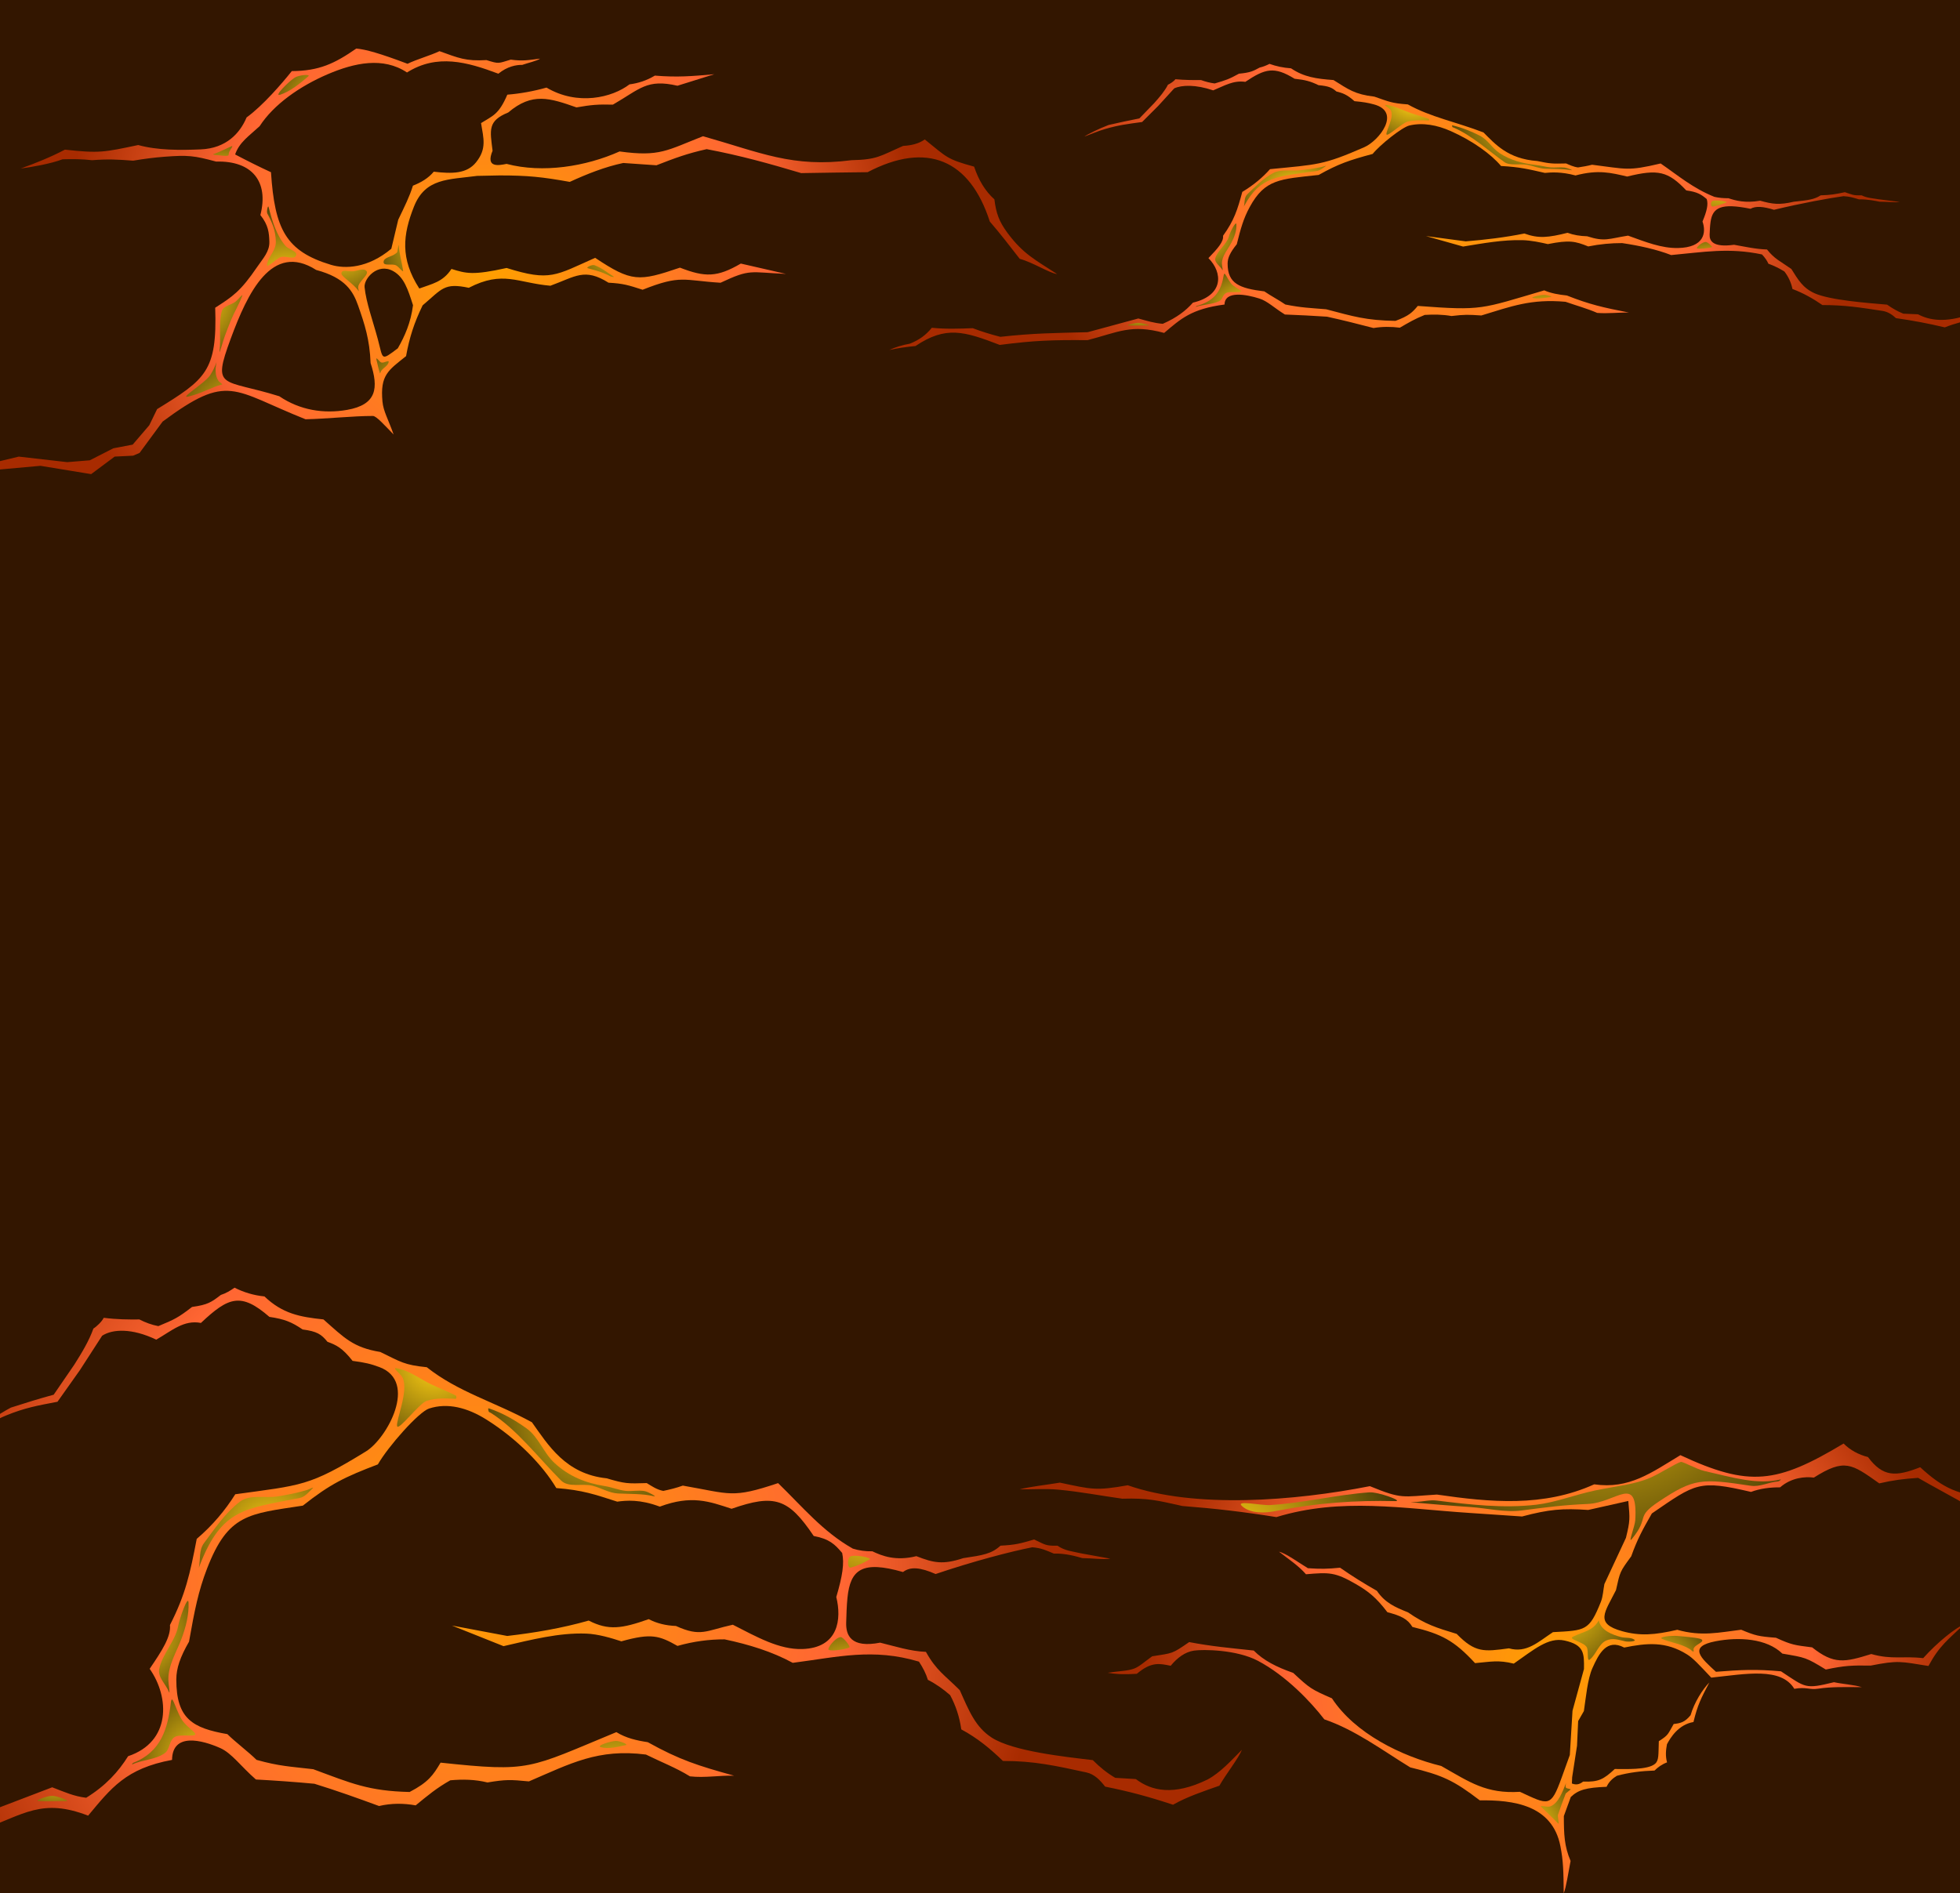 <svg width="767" height="741" viewBox="0 0 767 741" fill="none" xmlns="http://www.w3.org/2000/svg">
<g clip-path="url(#clip0_2458_1107)">
<rect width="767" height="741" fill="#331600"/>
<path fill-rule="evenodd" clip-rule="evenodd" d="M153.861 106.113C147.735 102.708 142.339 109.084 142.674 112.428C143.273 118.413 145.886 125.445 147.885 132.877C149.998 140.739 148.904 141.437 155.667 136.334C158.44 131.519 160.756 126.251 161.624 119.464C159.638 113.281 158.12 108.476 153.866 106.113H153.861ZM109.298 155.095C117.367 160.561 126.667 162.028 135.821 160.429C147.527 158.378 148.178 151.808 145.023 142.107C144.674 132.83 142.646 126.746 140.146 119.615C138.17 113.979 135.128 108.702 123.729 105.66C106.326 94.553 96.852 114.795 90.315 132.486C82.811 152.794 86.976 148.106 109.298 155.095ZM8.069 65.973C14.129 63.794 19.996 61.422 25.392 58.574C38.979 60.064 40.705 59.569 54.08 56.767C61.598 58.857 70.573 58.814 78.614 58.465C88.532 58.036 93.913 52.131 96.493 45.967C102.973 41.242 110.34 32.658 114.193 27.824C124.87 27.767 130.931 24.895 139.434 19C143.056 19.325 148.484 20.811 159.478 24.966C162.996 23.24 168.448 21.716 171.985 20.028C179.352 22.669 182.252 24.018 190.369 23.518C195.392 25.098 194.878 24.815 199.867 23.339C204.626 23.98 206.612 23.546 211.361 22.952C210.064 23.862 206.692 24.584 204.357 25.4C202.023 25.348 198.467 26.008 195.029 28.847C182.795 24.249 171.042 20.957 159.27 28.366C149.928 22.155 138.717 24.575 128.271 29.041C117.23 33.762 107.062 40.949 101.605 49.382C97.422 53.263 93.687 55.631 92.013 60.451C96.71 62.922 101.365 65.261 106.043 67.407C107.515 89.762 111.882 98.336 129.53 103.656C134.944 105.288 143.91 105.089 153.135 97.355C154.035 93.568 154.941 89.776 155.842 85.989C158.478 80.476 160.181 77.146 161.595 72.67C164.746 71.421 167.599 69.784 169.745 67.2C176.961 68.063 182.686 68.011 186.285 63.535C190.558 58.215 189.213 54.15 188.247 48.179C192.826 45.279 195.156 44.92 198.528 37.054C203.64 36.634 208.583 35.752 213.865 34.285C226.028 41.487 239.568 38.218 246.341 33.021C249.647 32.597 252.958 31.573 256.264 29.593C265.135 30.319 270.676 29.828 279.538 29.05C274.728 30.555 269.917 32.059 265.107 33.559C253.123 30.791 250.552 34.766 239.847 40.954C233.97 40.803 231.386 41.025 225.594 42.039C215.153 38.384 208.262 36.04 198.891 44.024C190.775 47.33 191.76 50.853 192.755 58.998C189.921 65.808 195.128 64.757 198.245 64.148C212.384 67.879 229.301 65.181 242.45 59.276C258.174 61.446 260.933 58.871 275.105 53.32C297.611 59.677 310.08 65.719 333.199 62.7C343.268 62.474 344.207 61.163 353.408 57.107C356.521 56.932 359.449 56.315 361.888 54.579C370.65 61.62 370.353 62.252 381.196 65.223C382.894 70.336 385.431 74.703 389.133 78.033C389.803 83.395 390.906 86.626 394.245 91.144C400.381 99.444 405.248 101.765 413.671 107.264C410.469 106.825 404.305 102.712 399.056 101.312C395.189 96.346 391.444 91.46 387.331 86.696C379.521 62.45 362.722 55.253 339.519 67.393C330.855 67.492 322.196 67.6 313.537 67.756C300.572 63.898 289.838 60.903 276.548 58.376C268.927 60.073 264.159 61.851 256.881 64.691C252.552 64.389 248.223 64.087 243.893 63.79C236.762 65.299 229.844 68.039 222.963 71.189C212.167 69.251 206.503 68.662 195.538 68.662C192.59 68.723 189.643 68.779 186.695 68.841C175.456 70.35 166.434 69.657 161.982 80.9C157.639 91.875 156.544 101.213 164.086 112.928C169 111.093 173.31 110.433 176.668 105.259C182.413 107.051 185.054 107.82 198.25 104.887C215.299 110.244 217.393 107.797 232.89 100.916C247.213 110.419 249.953 110.244 266.087 104.755C275.958 108.589 280.651 108.551 289.904 103.161L307.585 107.207C293.342 106.608 293.809 105.104 281.967 110.669C267.342 109.773 266.559 107.424 251.472 113.404C245.827 111.593 244.049 110.985 238.12 110.645C228.754 104.745 225.193 108.259 215.388 111.838C202.579 110.754 196.854 105.717 183.45 112.645C173.702 110.565 172.971 113.107 165.387 119.516C162.062 126.341 160.218 132.123 158.902 139.39C151.956 144.951 148.706 146.781 149.668 157.166C150.022 161.014 151.927 164.075 154.031 170.06C150.385 166.339 147.287 162.811 145.924 162.806C138.213 162.792 127.969 163.929 119.569 164.103C90.838 152.657 89.513 145.837 63.64 165.004C60.631 169.093 57.627 173.182 54.618 177.271C53.779 177.629 52.934 177.992 52.095 178.351C49.69 178.473 47.284 178.591 44.874 178.714C41.809 181.001 38.743 183.284 35.673 185.571C29.056 184.487 22.444 183.407 15.827 182.322C9.149 182.926 2.476 183.524 -4.202 184.128C-12.8 185.751 -21.402 187.378 -30 189C-26.571 187.736 -23.143 186.472 -19.714 185.213C-10.692 183.048 -1.67 180.883 7.352 178.719C13.667 179.44 19.982 180.162 26.297 180.883C29.245 180.643 32.193 180.402 35.14 180.162C38.206 178.596 41.276 177.035 44.341 175.469C46.869 174.988 49.392 174.507 51.92 174.026C54.085 171.498 56.25 168.975 58.414 166.447C59.438 164.344 60.461 162.236 61.48 160.132C80.359 148.478 85.047 145.413 84.212 120.441C91.046 116.04 94.041 114.168 100.681 104.429C102.968 101.076 105.539 98.444 105.407 94.549C105.289 91.158 105.062 88.125 101.893 84.178C105.265 71.048 98.625 62.837 84.57 63.247C75.902 60.899 73.506 60.653 64.376 61.347C60.546 61.639 56.769 62.106 52.095 62.889C45.978 62.417 42.148 62.215 36.036 62.705C32.32 62.257 28.429 62.238 24.491 62.347C19.581 64.167 12.399 65.388 8.06 65.964L8.069 65.973Z" fill="url(#paint0_radial_2458_1107)"/>
<path style="mix-blend-mode:screen" fill-rule="evenodd" clip-rule="evenodd" d="M109.685 37.072C113.811 35.667 117.32 32.696 120.607 29.932C121.867 28.876 116.981 29.361 115.41 30.333C113.019 31.814 106.808 38.049 109.68 37.068L109.685 37.072Z" fill="url(#paint1_radial_2458_1107)"/>
<path style="mix-blend-mode:screen" fill-rule="evenodd" clip-rule="evenodd" d="M230.027 104.981C232.517 105.736 235.338 106.217 238.913 108.179C239.285 108.381 240.53 108.485 240.172 108.268C238.054 106.981 235.852 105.023 232.659 103.793C231.72 103.429 229.15 104.712 230.027 104.976V104.981Z" fill="url(#paint2_radial_2458_1107)"/>
<path style="mix-blend-mode:screen" fill-rule="evenodd" clip-rule="evenodd" d="M83.472 60.352C83.009 60.507 84.401 60.705 84.886 60.729C86.382 60.804 87.829 61.167 89.178 60.927C89.626 60.847 89.475 60.064 89.626 59.635C89.928 58.762 91.48 56.895 90.692 57.215C88.296 58.192 86.056 59.465 83.472 60.352Z" fill="url(#paint3_radial_2458_1107)"/>
<path style="mix-blend-mode:screen" fill-rule="evenodd" clip-rule="evenodd" d="M143.113 105.801C141.802 104.938 139.83 106.094 137.953 106.188C135.973 106.287 133.742 105.32 133.6 106.976C133.492 108.273 138.411 111.013 140.312 113.899C140.538 114.243 140.208 113.083 140.17 112.678C139.92 110.206 145.24 107.202 143.113 105.801Z" fill="url(#paint4_radial_2458_1107)"/>
<path style="mix-blend-mode:screen" fill-rule="evenodd" clip-rule="evenodd" d="M157.747 105.896C157.214 102.41 156.228 99.307 156.049 96.001C156.011 95.336 155.738 97.303 155.582 97.954C155.521 98.227 155.535 98.529 155.389 98.765C155.242 99.001 154.959 99.123 154.747 99.302C153.299 100.519 150.04 100.713 150.106 102.623C150.168 104.292 153.469 103.009 155.087 103.91C156.091 104.467 157.907 106.976 157.747 105.9V105.896Z" fill="url(#paint5_radial_2458_1107)"/>
<path style="mix-blend-mode:screen" fill-rule="evenodd" clip-rule="evenodd" d="M148.668 146.04C148.776 146.332 148.97 145.488 149.139 145.219C149.927 143.96 151.762 143.267 152.101 141.744C152.332 140.715 150.13 142.244 149.22 141.876C148.408 141.55 148.125 140.725 147.456 140.315C147.078 140.079 147.418 141.225 147.526 141.663C147.923 143.215 148.168 144.715 148.668 146.04Z" fill="url(#paint6_radial_2458_1107)"/>
<path style="mix-blend-mode:screen" fill-rule="evenodd" clip-rule="evenodd" d="M84.74 141.711C84.094 143.527 83.288 145.262 82.241 146.851C80.184 149.988 69.743 156.208 73.78 155.209C79.453 153.803 83.028 151.407 86.787 150.535C87.433 150.384 85.834 149.615 85.471 149.049C84.085 146.908 84.222 144.338 84.688 141.942C84.703 141.862 84.764 141.631 84.736 141.706L84.74 141.711Z" fill="url(#paint7_radial_2458_1107)"/>
<path style="mix-blend-mode:screen" fill-rule="evenodd" clip-rule="evenodd" d="M94.805 115.762C95.21 114.692 93.116 117.318 92.201 118.04C90.48 119.398 87.372 119.686 86.787 121.804C85.462 126.6 86.546 132.203 85.91 137.376C85.655 139.428 87.273 133.448 87.952 131.609C88.744 129.467 89.56 127.331 90.428 125.218C91.607 122.341 93.498 119.229 94.805 115.762Z" fill="url(#paint8_radial_2458_1107)"/>
<path style="mix-blend-mode:screen" fill-rule="evenodd" clip-rule="evenodd" d="M104.491 103.448C104.147 105.523 107.991 101.189 109.962 100.599C111.952 100 115.027 101.797 115.848 100.048C116.636 98.364 112.966 97.675 111.721 96.218C108.156 92.03 106.524 86.531 105.086 80.975C104.869 80.136 104.199 82.8 104.633 83.616C106.628 87.394 107.788 90.082 107.939 94.483C108.066 98.18 105.029 100.213 104.496 103.453L104.491 103.448Z" fill="url(#paint9_radial_2458_1107)"/>
<path fill-rule="evenodd" clip-rule="evenodd" d="M815.042 584.169C808.171 585.174 804.395 586.111 799.122 587.918C791.162 590.644 787.413 588.009 779.161 585.91C766.733 585.479 760.363 582.536 751.427 574.275C741.817 578.05 736.853 578.138 730.983 570.286C727.207 569.324 724.029 567.56 721.442 565C695.285 580.711 684.52 582.113 657.583 569.55C646.227 576.409 637.544 582.949 623.853 580.968C604.019 589.947 583.174 588.022 562.307 584.974C548.568 585.81 548.79 586.903 536.067 581.686C506.491 587.491 467.536 590.539 441.321 581.334C428.85 583.546 427.187 582.941 414.768 580.306C409.512 581.186 402.876 581.891 399 582.941C404.06 582.98 409.142 582.592 414.18 583.058C422.562 583.829 430.849 585.431 439.192 586.594C449.312 586.311 452.761 587.225 462.632 589.446C475.57 590.439 486.678 591.741 499.484 593.792C524.862 586.05 548.851 590.452 575.135 592.168C581.967 592.629 588.795 593.091 595.623 593.552C606.213 590.744 611.53 590.313 621.511 590.996L637.2 587.478C637.827 594.458 637.94 595.116 636.272 601.922C633.468 607.953 630.659 613.984 627.838 620.006C627.372 622.344 627.328 624.809 626.44 627.021C621.868 638.382 620.474 638.13 607.711 638.826C601.82 642.732 597.378 647.126 590.485 645.158C580.722 646.495 577.282 646.947 570.036 639.506C562.172 637.132 557.7 635.752 550.989 631.075C545.838 629.029 541.932 627.269 538.819 622.654C533.606 619.679 529.326 617.028 524.405 613.601C519.459 614.101 516.759 614.132 511.803 613.792C508.058 611.515 503.055 607.866 500.508 607.343C504.148 610.204 508.146 612.782 511.059 616.17C520.203 615.369 522.476 615.334 530.541 619.984C535.348 622.758 538.501 625.192 542.925 631.023C548.246 632.403 550.82 633.644 552.71 636.78C564.153 639.584 569.004 642.066 577.23 650.949C583.5 650.409 586.239 649.638 592.379 651.145C600.243 645.672 605.887 640.707 612.253 642.11C619.926 643.799 619.943 647.087 619.852 653.244C618.358 658.691 616.86 664.135 615.366 669.578C615.014 675.356 614.665 681.135 614.313 686.913C613.241 689.874 612.175 692.835 611.108 695.796C606.827 707.671 605.969 706.469 594.787 701.318C581.558 702.132 575.218 697.586 563.996 691.207C548.272 687.353 530.232 678.443 521.222 664.727C513.07 661.174 512.578 660.83 506.068 654.772C499.528 652.482 494.516 649.952 490.619 646.024C481.988 645.097 473.802 644.361 465.358 642.71C458.517 647.426 459.092 646.973 450.875 648.275C447.688 650.57 445.824 652.338 443.817 653.083C441.204 654.054 438.417 653.976 433.457 654.725C435.987 655.164 439.014 655.482 444.875 655.125C450.731 650.161 453.954 651.189 458.125 651.977C460.703 648.85 463.721 646.586 467.218 646.055C470.719 645.523 483.921 645.637 492.225 650.026C503.399 655.931 513.097 666.264 518.244 672.957C530.38 677.098 540.974 685.084 551.865 691.755C564.445 694.838 568.778 696.767 579.089 704.666C592.061 704.483 607.441 706.378 610.62 722.555C611.765 728.381 611.844 732.57 611.922 741.026C612.871 738.801 613.707 733.001 614.609 728.381C612.118 722.537 611.992 717.921 611.974 710.81L614.691 703.351C617.583 700.577 620.605 699.667 628.696 699.358C629.645 697.312 631.091 696.036 632.723 695.043C637.492 693.75 642.421 693.149 647.455 692.996C648.787 691.69 650.333 690.558 652.362 689.796C651.683 687.344 651.888 685.006 652.332 682.698C653.673 680.15 656.821 674.982 662.7 674.002C664.333 667.231 665.683 664.688 668.914 658.526C666.305 661.117 663.009 666.347 661.568 671.333C659.299 674.124 657.579 674.481 654.958 674.777C652.641 678.753 653.033 679.049 649.144 681.492C648.94 686.682 649.266 689.012 647.633 690.384C644.681 692.861 635.785 692.36 631.9 692.391C627.537 696.428 625.582 697.542 619.525 697.307C617.892 698.64 616.468 698.6 615.123 698.056L615.227 695.613C615.858 691.503 616.494 687.392 617.13 683.281C617.278 680.068 617.426 676.85 617.574 673.632C618.319 672.321 619.068 671.015 619.817 669.704C620.57 664.779 621.228 657.202 623.148 652.917C625.665 647.304 628.73 641.23 635.589 644.853C644.433 643.063 651.84 642.332 660.165 647.527C662.569 649.024 664.72 651.389 669.663 656.627C683.214 655.173 696.992 652.447 702.16 660.999C706.881 660.168 708 661.483 711.583 660.947C716.735 660.176 721.621 660.329 728.579 660.368C725.553 659.393 721.294 659.184 717.684 658.417C706.297 661.191 706.759 660.638 696.948 654.154C687.102 653.274 681.354 653.558 671.5 654.337C665.674 648.959 660.34 644.478 671.496 642.362C680.466 640.655 691.344 641.26 697.484 647.222C706.567 648.785 706.615 648.65 714.479 653.453C721.799 651.929 724.569 651.79 732.045 651.916C742.884 649.778 743.75 650.322 754.654 652.068C758.991 644.052 762.244 641.866 768.802 635.595C764.939 637.402 758.255 642.715 752.59 649.003C744.447 648.062 740.51 649.686 732.272 647.387C721.917 650.61 717.719 651.589 709.145 644.783C702.361 643.917 701.198 643.877 694.984 641.017C688.195 640.498 686.898 640.194 681.376 637.877C672.706 638.944 665.783 640.594 656.368 637.903C647.42 639.958 641.759 640.376 634.787 638.447C623.923 635.447 628.034 631.045 632.371 622.392C634.03 614.972 633.864 615.29 638.341 609.142C640.784 602.322 642.826 598.656 646.418 592.368C663.671 580.524 664.76 579.148 685.213 583.938C688.814 582.605 692.646 582.126 696.604 582.148C701.011 578.307 706.428 577.868 709.807 578.338C721.834 570.731 724.564 572.912 735.411 580.594C740.867 579.339 744.791 578.839 750.608 578.434C756.561 581.878 764.752 586.215 770.704 589.66C780.167 590.326 783.333 591.658 788.353 595.177C790.544 593.831 792.956 593.108 795.521 592.804C802.997 588.493 806.869 586.969 815.038 584.164L815.042 584.169Z" fill="url(#paint10_radial_2458_1107)"/>
<path style="mix-blend-mode:screen" fill-rule="evenodd" clip-rule="evenodd" d="M650.429 641.456C653.76 642.985 657.644 643.198 661.407 645.541C661.825 645.802 662.134 646.408 662.665 646.412C662.979 646.412 662.665 645.78 662.722 645.463C663.035 643.682 667.272 642.772 665.879 641.674C665.117 641.073 659.878 640.612 656.321 640.307C654.235 640.128 648.683 640.655 650.433 641.456L650.429 641.456Z" fill="url(#paint11_radial_2458_1107)"/>
<path style="mix-blend-mode:screen" fill-rule="evenodd" clip-rule="evenodd" d="M612.784 698.039C611.421 701.327 609.815 705.895 606.623 707.04C605.464 707.453 602.242 706.378 603.096 707.21C605.282 709.339 607.428 711.32 609.667 713.667C610.307 714.338 609.649 711.791 609.649 710.811C609.649 710.671 609.606 710.528 609.649 710.397C610.616 707.597 611.604 704.797 612.689 702.041C612.754 701.871 612.95 701.788 613.081 701.666C613.586 701.179 614.195 700.843 614.648 700.36C614.744 700.255 614.382 700.264 614.248 700.212C613.738 700.007 613.028 700.051 612.723 699.594C612.436 699.163 612.989 697.564 612.789 698.043L612.784 698.039Z" fill="url(#paint12_radial_2458_1107)"/>
<path style="mix-blend-mode:screen" fill-rule="evenodd" clip-rule="evenodd" d="M625.656 634.215C623 638.617 619.965 638.36 615.545 640.603C613.463 641.657 619.751 642.615 620.936 644.735C621.741 646.176 620.844 650.596 622.155 649.529C624.715 647.439 625.569 643.398 628.643 642.066C631.082 641.008 633.424 641.844 635.911 642.41C637.143 642.693 640.531 642.462 639.551 641.77C638.123 640.759 636.033 641.212 634.169 640.699C630.912 639.801 626.766 638.269 625.756 634.646C625.717 634.506 625.726 634.097 625.652 634.219L625.656 634.215Z" fill="url(#paint13_radial_2458_1107)"/>
<path style="mix-blend-mode:screen" fill-rule="evenodd" clip-rule="evenodd" d="M545.978 587.534C549.505 587.617 539.276 583.851 535.827 584.103C522.842 585.052 509.996 588.305 497.007 589.08C493.449 589.294 483.256 586.99 486.034 589.494C489.352 592.486 494.926 592.277 499.332 591.406C515.448 588.209 530.41 587.177 545.982 587.534L545.978 587.534Z" fill="url(#paint14_radial_2458_1107)"/>
<path style="mix-blend-mode:screen" fill-rule="evenodd" clip-rule="evenodd" d="M696.818 579.056C687.669 581.203 678.481 578.395 667.033 575.76C663.754 575.007 658.507 571.959 657.732 572.189C655.633 572.808 649.763 576.662 645.748 578.399C639.491 581.107 632.384 581.643 624.202 583.367C616.299 585.031 608.796 588.053 601.219 588.937C588.321 590.435 575.493 588.937 562.211 587.317C559.568 586.995 556.903 587.709 554.247 587.883C553.577 587.927 551.56 587.931 552.231 587.988C559.83 588.667 567.502 589.333 575.292 589.847C581.998 590.287 588.739 592.059 595.406 591.206C605.373 589.93 611.339 589.081 621.337 588.649C632.628 588.162 640.936 576.587 639.931 594.916C639.791 597.424 636.978 604.334 638.559 602.397C645.779 593.583 639.713 594.019 649.066 587.765C662.874 578.534 665.896 578.647 685.082 581.521C688.684 582.061 692.145 580.115 695.773 579.827C696.204 579.792 697.24 578.965 696.818 579.065L696.818 579.056Z" fill="url(#paint15_radial_2458_1107)"/>
<path fill-rule="evenodd" clip-rule="evenodd" d="M-115 723.762C-112.049 721.725 -107.642 719.827 -103.806 718.901C-98.526 715.88 -95.109 712.306 -91.861 706.689C-84.265 707.766 -77.326 707.417 -69.631 706.997C-64.689 709.652 -59.665 711.817 -54.601 713.639C-36.66 710.839 -25.28 710.711 -7.13 710.083C1.322 706.811 11.969 702.818 20.427 699.547C25.34 701.433 28.885 703.074 33.728 703.645C41.365 698.924 46.301 693.504 50.137 687.375C66.908 681.781 66.442 664.37 58.566 653.176C63.625 645.766 66.914 640.539 66.512 636.027C72.612 624.077 74.37 615.933 76.984 602.323C83.271 596.968 88.143 591.083 92.066 584.854C118.057 581.251 120.892 581.827 143.233 568.066C151.435 563.02 163.694 540.824 148.525 535.102C145.178 533.839 142.808 533.28 137.971 532.645C133.879 527.447 131.539 526.44 128.139 525.177C125.764 522.232 124.053 521.091 118.412 520.351C114.169 517.464 111.375 516.3 105.426 515.427C94.302 505.781 89.482 507.562 78.626 517.802C71.955 516.492 67.158 520.893 61.151 524.345C51.657 519.793 44.072 520.136 39.962 522.814C37.057 527.302 34.159 531.79 31.26 536.278C28.337 540.399 25.415 544.526 22.499 548.647C14.629 550.155 9.722 551.005 2.312 554.044C-1.583 555.639 -5.151 557.909 -8.888 559.841C-7.602 558.357 -0.791 553.601 4.267 550.935C9.896 549.119 15.298 547.437 21.009 545.888C23.704 541.953 26.405 538.018 29.1 534.089C32.069 529.397 34.834 524.822 36.557 519.985C37.698 519.315 39.904 517.26 40.591 515.788C45.911 516.457 50.219 516.475 54.544 516.434C56.954 517.662 59.416 518.57 61.96 519.042C68.282 516.428 69.749 515.729 75.156 511.538C81.362 510.688 82.735 509.652 86.426 506.835C88.446 506.189 90.041 505.217 91.787 504C95.326 505.793 99.191 506.992 103.487 507.423C110.548 514.158 117.312 515.462 126.574 516.422C134.758 523.646 138.157 527.412 148.822 529.164C156.901 533.07 158.071 534.229 167.012 535.131C179.324 544.881 193.353 548.601 208.161 556.68C214.524 565.61 221.375 576.944 237.371 578.608C244.642 580.739 245.521 580.721 253.094 580.483C254.98 581.635 257.041 583.079 259.561 583.539C262.303 582.963 264.631 582.392 267.204 581.467C286.053 584.744 286.35 586.554 304.494 580.494C313.941 589.668 322.073 599.57 333.745 606.136C336.056 606.846 338.594 607.236 341.388 607.184C345.183 608.988 350.515 611.096 358.601 609.082C365.394 611.748 369.003 612.481 376.937 609.862C384.632 608.715 388.026 608.197 391.513 604.978C397.264 604.675 399.167 604.192 404.686 602.556C409.034 604.559 409.063 605.1 413.848 604.989C416.642 606.998 419.675 607.196 423.063 607.987C426.881 608.68 430.688 609.373 434.501 610.065C432.109 610.537 427.033 609.856 423.534 609.844C421.794 609.355 417.056 607.888 412.37 608.075C409.383 606.788 407.462 605.886 403.958 605.606C395.611 607.242 381.111 611.008 366.133 616.073C360.254 613.494 356.284 613.046 353.373 615.298C337.278 610.653 332.749 614.39 331.637 625.386C331.317 628.6 331.23 631.83 331.137 635.096C330.997 640.009 332.941 645.172 344.42 642.937C350.34 644.38 356.231 646.313 362.338 646.54C366.447 653.915 369.637 655.58 375.586 661.535C379.236 669.702 381.698 675.965 388.113 680.116C396.426 685.483 417.067 687.648 427.65 688.917C430.397 691.706 433.314 694.034 436.428 695.844C439.117 696.007 441.801 696.17 444.479 696.333C450.666 701.002 459.27 702.958 472.466 696.543C477.53 693.859 481.751 689.115 486 684.866C484.655 688.23 479.725 694.418 477.181 698.924C471.284 701.002 464.474 703.255 459.037 706.375C449.473 703.214 442.214 701.258 432.458 699.285C430.572 696.816 428.267 694.401 425.124 693.725C413.086 691.123 404.791 689.232 392.462 689.232C387.671 684.575 382.577 680.314 376.18 676.885C375.458 671.867 373.957 667.426 371.803 663.468C369.113 661.116 366.244 659.073 363.1 657.484C362.39 655.085 361.15 652.716 359.619 650.364C341.557 644.992 327.999 648.542 310.216 650.836C302.113 646.424 293.056 643.647 283.556 641.645C277.566 641.627 271.43 642.425 265.12 644.212C258.001 640.183 254.887 639.13 243.158 642.419C239.333 641.167 234.088 639.566 229.391 639.392C218.785 638.99 207.952 641.79 197.043 644.305C190.308 641.615 183.573 638.926 176.838 636.237C184.056 637.599 191.274 638.955 198.493 640.317C209.157 639.089 219.798 637.302 230.374 634.293C238.151 638.268 243.338 637.442 253.862 633.74C257.099 635.428 260.673 636.26 264.515 636.406C274.242 640.824 276.198 638.251 286.775 635.917C296.211 640.725 304.901 645.69 313.924 645.434C328.226 645.021 329.379 633.6 327.26 625.072C329.693 616.853 330.45 611.911 329.565 607.83C326.707 604.436 324.547 602.335 318.43 601.188C308.528 586.49 303.167 584.651 286.291 590.536C277.496 587.643 270.604 585.07 258.193 589.697C250.469 586.781 245.084 587.258 241.545 587.747C232.61 584.889 228.168 583.259 217.696 582.427C212.358 573.439 202.381 563.177 190.337 555.615C182.869 550.923 175.104 548.938 167.891 551.308C163.852 552.635 151.907 566.122 147.873 573.16C135.055 578.05 129.269 580.785 118.517 589.307C97.364 592.544 89.296 592.503 81.012 613.971C77.618 622.738 76.105 630.491 73.975 642.541C70.465 648.659 69.003 652.961 68.998 657.35C68.974 672.776 75.406 676.385 88.981 678.742C91.956 681.728 97.404 685.826 100.385 688.812C109.256 691.31 113.651 691.426 122.58 692.468C137.517 697.998 144.171 701.013 160.295 701.386C167.659 697.538 169.492 694.82 172.414 689.901C207.789 693.65 206.444 692.34 241.202 677.956C244.95 680.285 249.165 681.245 253.49 681.891C265.941 688.824 273.13 691.094 287.293 695.012C281.635 694.831 275.79 695.932 269.987 695.262C264.596 691.909 258.513 689.581 252.78 686.734C234.024 684.336 223.29 690.239 206.974 697.241C199.738 696.537 197.94 696.467 190.762 697.66C185.867 696.444 181.024 696.38 176.21 696.811C170.738 699.919 167.53 702.643 162.664 706.619C157.92 705.769 153.141 705.746 148.333 706.875C139.811 703.738 131.714 700.845 123.046 698.167C115.339 697.439 107.876 696.921 100.146 696.496C94.249 691.35 90.698 686.205 86.222 684.208C79.068 681.018 67.449 678.014 67.327 688.824C49.223 692.177 43.478 699.896 34.484 710.647C16.428 703.697 9.524 710.1 -7.183 716.195C-26.34 715.979 -36.049 716.398 -54.933 719.856C-74.235 709.378 -84.195 705.007 -100.756 720.7C-105.058 721.236 -111.071 722.429 -115 723.774L-115 723.762Z" fill="url(#paint16_radial_2458_1107)"/>
<path style="mix-blend-mode:screen" fill-rule="evenodd" clip-rule="evenodd" d="M328.954 640.771C326.689 640.975 323.581 645.323 324.256 645.719C325.607 646.511 331.41 645.381 332.394 644.799C332.912 644.491 330.001 640.678 328.954 640.771Z" fill="url(#paint17_radial_2458_1107)"/>
<path style="mix-blend-mode:screen" fill-rule="evenodd" clip-rule="evenodd" d="M332.917 609.128C331.538 609.553 331.474 613.93 332.923 613.552C335.63 612.842 337.819 611.8 340.392 610.286C341.114 609.861 335.339 608.383 332.912 609.128H332.917Z" fill="url(#paint18_radial_2458_1107)"/>
<path style="mix-blend-mode:screen" fill-rule="evenodd" clip-rule="evenodd" d="M191.269 552.507C191.379 552.769 191.758 552.804 191.996 552.955C202.265 559.405 210.81 570.709 219.53 579.435C222.528 582.433 227.831 580.459 231.969 581.542C235.293 582.409 238.402 584.365 241.836 584.546C246.865 584.814 251.22 584.546 255.94 585.64C257.291 585.954 253.682 583.871 252.256 583.614C249.811 583.172 247.197 583.789 244.752 583.515C242.057 583.213 239.438 582.083 236.76 581.664C229.181 580.471 222.685 577.857 217.033 572.648C212.649 568.608 210.827 562.49 206.037 559.061C201.368 555.726 196.525 552.949 191.269 551.226C190.861 551.092 191.1 552.117 191.269 552.513V552.507Z" fill="url(#paint19_radial_2458_1107)"/>
<path style="mix-blend-mode:screen" fill-rule="evenodd" clip-rule="evenodd" d="M155.399 558.153C155.853 560.266 164.031 549.27 166.924 548.321C170.725 547.076 174.521 547.338 178.293 547.489C178.735 547.506 178.689 546.365 178.293 546.168C174.23 544.124 169.876 542.64 165.807 540.277C161.528 537.797 158.28 535.899 154.945 535.498C153.449 535.317 156.912 537.814 157.57 539.275C159.974 544.584 154.898 555.836 155.399 558.147V558.153Z" fill="url(#paint20_radial_2458_1107)"/>
<path style="mix-blend-mode:screen" fill-rule="evenodd" clip-rule="evenodd" d="M77.822 613.575C77.764 613.837 78.014 613.075 78.107 612.824C86.798 590.314 95.92 590.565 117.231 586.327C119.367 585.902 120.886 583.94 122.435 582.427C123.005 581.862 120.91 582.951 120.147 583.184C116.334 584.348 112.434 585.087 108.499 585.704C103.65 586.467 97.812 584.779 93.894 587.747C88.143 592.119 84.156 598.179 79.825 603.976C77.758 606.747 78.486 610.531 77.822 613.575Z" fill="url(#paint21_radial_2458_1107)"/>
<path style="mix-blend-mode:screen" fill-rule="evenodd" clip-rule="evenodd" d="M66.122 662.233C66.669 663.654 65.883 659.084 65.883 657.326C65.889 651.546 69.015 646.755 71.006 641.447C72.717 636.883 73.986 632.051 73.777 627.284C73.637 624.03 70.319 633.117 69.65 636.72C68.625 642.168 63.398 647.605 62.309 653.222C61.663 656.54 64.975 659.282 66.128 662.245L66.122 662.233Z" fill="url(#paint22_radial_2458_1107)"/>
<path style="mix-blend-mode:screen" fill-rule="evenodd" clip-rule="evenodd" d="M235.148 683.853C238.145 684.656 241.469 683.766 244.816 683.061C246.167 682.776 242.389 681.338 240.98 681.402C238.873 681.501 233.098 683.306 235.142 683.853H235.148Z" fill="url(#paint23_radial_2458_1107)"/>
<path style="mix-blend-mode:screen" fill-rule="evenodd" clip-rule="evenodd" d="M51.756 690.599C55.749 688.696 60.621 688.876 64.452 686.216C66.536 684.778 66.058 681.472 68.27 679.935C70.488 678.398 78.026 680.349 76.129 678.171C74.877 676.734 72.194 675.075 70.826 672.542C68.334 667.95 67.304 662.699 66.85 666.465C65.657 676.303 63.2 685.64 52.175 689.953C51.936 690.046 51.511 690.71 51.75 690.599H51.756Z" fill="url(#paint24_radial_2458_1107)"/>
<path style="mix-blend-mode:screen" fill-rule="evenodd" clip-rule="evenodd" d="M15.077 704.937C18.465 705.152 21.852 704.861 25.904 704.954C27.825 705.001 22.423 702.905 20.42 702.882C18.517 702.859 13.173 704.809 15.082 704.931L15.077 704.937Z" fill="url(#paint25_radial_2458_1107)"/>
<path fill-rule="evenodd" clip-rule="evenodd" d="M348 136.994C350.124 135.956 353.294 134.989 356.055 134.517C359.854 132.977 362.313 131.156 364.65 128.293C370.116 128.842 375.109 128.664 380.646 128.451C384.202 129.803 387.817 130.907 391.461 131.835C404.371 130.408 412.559 130.343 425.62 130.023C431.702 128.356 439.363 126.321 445.449 124.653C448.984 125.615 451.535 126.451 455.02 126.742C460.515 124.336 464.067 121.574 466.827 118.451C478.895 115.6 478.56 106.727 472.893 101.022C476.533 97.246 478.899 94.582 478.61 92.283C483 86.193 484.265 82.043 486.145 75.107C490.669 72.378 494.175 69.379 496.998 66.205C515.7 64.368 517.74 64.662 533.816 57.649C539.718 55.077 548.539 43.766 537.624 40.85C535.215 40.206 533.511 39.922 530.03 39.598C527.085 36.949 525.401 36.436 522.955 35.792C521.246 34.291 520.015 33.71 515.956 33.333C512.902 31.861 510.892 31.268 506.611 30.823C498.607 25.908 495.138 26.816 487.327 32.034C482.526 31.366 479.075 33.609 474.752 35.368C467.921 33.048 462.463 33.223 459.506 34.588C457.416 36.875 455.33 39.162 453.244 41.449C451.141 43.55 449.038 45.653 446.94 47.753C441.277 48.521 437.746 48.954 432.414 50.503C429.611 51.316 427.044 52.473 424.355 53.458C425.28 52.701 430.181 50.278 433.821 48.919C437.871 47.993 441.758 47.136 445.867 46.347C447.807 44.342 449.75 42.336 451.69 40.334C453.826 37.943 455.815 35.611 457.055 33.146C457.876 32.805 459.464 31.758 459.958 31.007C463.786 31.348 466.886 31.357 469.998 31.336C471.732 31.962 473.504 32.425 475.335 32.665C479.883 31.334 480.939 30.977 484.83 28.842C489.295 28.409 490.284 27.881 492.939 26.445C494.393 26.115 495.541 25.62 496.797 25C499.344 25.914 502.125 26.525 505.216 26.744C510.297 30.177 515.164 30.841 521.828 31.331C527.718 35.012 530.164 36.931 537.837 37.824C543.651 39.815 544.493 40.405 550.927 40.865C559.786 45.834 569.88 47.729 580.536 51.847C585.115 56.397 590.045 62.173 601.555 63.022C606.787 64.107 607.419 64.098 612.868 63.977C614.226 64.564 615.708 65.3 617.522 65.534C619.495 65.24 621.17 64.95 623.022 64.478C636.585 66.148 636.798 67.071 649.854 63.983C656.652 68.658 662.504 73.704 670.902 77.05C672.565 77.412 674.391 77.611 676.402 77.584C679.133 78.504 682.969 79.578 688.787 78.551C693.676 79.91 696.273 80.284 701.982 78.949C707.519 78.364 709.961 78.1 712.47 76.46C716.608 76.305 717.978 76.059 721.949 75.226C725.078 76.246 725.099 76.522 728.542 76.466C730.552 77.489 732.735 77.59 735.172 77.993C737.92 78.347 740.66 78.7 743.403 79.052C741.682 79.293 738.029 78.946 735.512 78.94C734.259 78.691 730.85 77.943 727.478 78.038C725.329 77.382 723.947 76.923 721.425 76.78C715.419 77.614 704.985 79.533 694.208 82.114C689.977 80.8 687.12 80.571 685.026 81.719C673.444 79.352 670.186 81.257 669.386 86.86C669.155 88.498 669.092 90.144 669.025 91.808C668.925 94.312 670.324 96.943 678.584 95.804C682.844 96.54 687.083 97.525 691.477 97.641C694.434 101.399 696.729 102.248 701.01 105.282C703.636 109.444 705.408 112.636 710.024 114.751C716.005 117.486 730.858 118.59 738.473 119.237C740.45 120.658 742.549 121.844 744.79 122.767C746.725 122.85 748.656 122.933 750.582 123.016C755.035 125.395 761.226 126.392 770.721 123.123C774.366 121.755 777.402 119.337 780.46 117.172C779.492 118.887 775.945 122.04 774.114 124.336C769.871 125.395 764.97 126.543 761.058 128.133C754.176 126.522 748.953 125.526 741.933 124.52C740.576 123.262 738.917 122.031 736.655 121.687C727.993 120.361 722.024 119.397 713.153 119.397C709.706 117.024 706.04 114.852 701.437 113.105C700.918 110.548 699.837 108.284 698.287 106.267C696.352 105.069 694.287 104.027 692.025 103.218C691.514 101.995 690.622 100.788 689.52 99.59C676.523 96.852 666.768 98.661 653.972 99.83C648.141 97.581 641.623 96.166 634.788 95.146C630.477 95.137 626.063 95.543 621.522 96.454C616.399 94.401 614.159 93.864 605.718 95.54C602.967 94.903 599.193 94.087 595.812 93.998C588.181 93.793 580.386 95.22 572.536 96.501C567.69 95.131 562.844 93.76 557.997 92.39C563.191 93.084 568.385 93.775 573.579 94.469C581.253 93.843 588.909 92.933 596.52 91.399C602.116 93.425 605.848 93.004 613.421 91.117C615.75 91.978 618.322 92.402 621.087 92.476C628.086 94.728 629.493 93.416 637.104 92.227C643.894 94.677 650.147 97.207 656.64 97.077C666.931 96.866 667.761 91.046 666.236 86.7C667.987 82.511 668.531 79.993 667.895 77.913C665.838 76.184 664.284 75.113 659.882 74.529C652.757 67.038 648.899 66.101 636.756 69.1C630.427 67.626 625.468 66.314 616.538 68.673C610.979 67.186 607.105 67.43 604.558 67.679C598.129 66.222 594.933 65.392 587.397 64.968C583.556 60.387 576.377 55.157 567.711 51.304C562.337 48.913 556.749 47.901 551.559 49.109C548.652 49.785 540.057 56.658 537.155 60.245C527.931 62.737 523.768 64.131 516.031 68.474C500.81 70.123 495.004 70.103 489.044 81.043C486.602 85.511 485.513 89.462 483.98 95.603C481.454 98.72 480.403 100.913 480.399 103.149C480.382 111.011 485.01 112.85 494.778 114.051C496.919 115.573 500.839 117.661 502.984 119.183C509.367 120.456 512.53 120.515 518.955 121.046C529.703 123.864 534.491 125.401 546.093 125.591C551.392 123.63 552.711 122.245 554.814 119.738C580.268 121.648 579.301 120.981 604.311 113.651C607.009 114.837 610.041 115.327 613.153 115.656C622.113 119.189 627.286 120.346 637.477 122.343C633.405 122.251 629.2 122.811 625.024 122.47C621.145 120.761 616.768 119.575 612.642 118.124C599.146 116.902 591.423 119.91 579.682 123.479C574.475 123.12 573.181 123.084 568.017 123.692C564.494 123.072 561.009 123.04 557.545 123.259C553.608 124.843 551.3 126.232 547.798 128.258C544.384 127.825 540.945 127.813 537.486 128.388C531.353 126.789 525.527 125.315 519.29 123.95C513.744 123.58 508.375 123.316 502.812 123.099C498.569 120.477 496.014 117.854 492.793 116.837C487.645 115.211 479.284 113.68 479.196 119.189C466.17 120.898 462.036 124.831 455.564 130.311C442.571 126.769 437.603 130.032 425.582 133.138C411.797 133.028 404.81 133.241 391.223 135.004C377.333 129.664 370.166 127.436 358.25 135.434C355.154 135.707 350.827 136.315 348 137L348 136.994Z" fill="url(#paint26_radial_2458_1107)"/>
<path style="mix-blend-mode:screen" fill-rule="evenodd" clip-rule="evenodd" d="M667.455 94.701C665.825 94.804 663.589 97.02 664.074 97.222C665.046 97.626 669.222 97.05 669.93 96.753C670.303 96.596 668.209 94.653 667.455 94.701Z" fill="url(#paint27_radial_2458_1107)"/>
<path style="mix-blend-mode:screen" fill-rule="evenodd" clip-rule="evenodd" d="M670.307 78.575C669.315 78.791 669.268 81.022 670.311 80.829C672.259 80.467 673.834 79.936 675.685 79.165C676.205 78.948 672.05 78.195 670.303 78.575H670.307Z" fill="url(#paint28_radial_2458_1107)"/>
<path style="mix-blend-mode:screen" fill-rule="evenodd" clip-rule="evenodd" d="M568.381 49.72C568.461 49.853 568.733 49.871 568.905 49.948C576.294 53.235 582.443 58.996 588.717 63.443C590.874 64.971 594.69 63.965 597.668 64.517C600.06 64.959 602.297 65.955 604.768 66.047C608.387 66.184 611.52 66.047 614.917 66.605C615.889 66.765 613.292 65.703 612.266 65.573C610.507 65.347 608.626 65.662 606.867 65.522C604.927 65.368 603.042 64.793 601.116 64.579C595.662 63.971 590.987 62.639 586.92 59.984C583.766 57.925 582.455 54.807 579.008 53.06C575.649 51.36 572.164 49.945 568.381 49.067C568.088 48.999 568.26 49.521 568.381 49.723V49.72Z" fill="url(#paint29_radial_2458_1107)"/>
<path style="mix-blend-mode:screen" fill-rule="evenodd" clip-rule="evenodd" d="M542.57 52.597C542.896 53.674 548.781 48.07 550.863 47.587C553.598 46.952 556.329 47.085 559.043 47.163C559.362 47.172 559.328 46.59 559.043 46.489C556.12 45.448 552.987 44.691 550.059 43.487C546.98 42.223 544.643 41.256 542.243 41.052C541.166 40.96 543.659 42.232 544.132 42.977C545.862 45.682 542.209 51.416 542.57 52.594V52.597Z" fill="url(#paint30_radial_2458_1107)"/>
<path style="mix-blend-mode:screen" fill-rule="evenodd" clip-rule="evenodd" d="M486.749 80.841C486.708 80.975 486.888 80.586 486.955 80.459C493.208 68.987 499.772 69.115 515.106 66.955C516.644 66.739 517.737 65.739 518.851 64.968C519.262 64.68 517.754 65.234 517.205 65.353C514.461 65.947 511.655 66.323 508.824 66.638C505.334 67.026 501.133 66.166 498.314 67.679C494.176 69.907 491.307 72.995 488.19 75.95C486.703 77.362 487.227 79.29 486.749 80.841Z" fill="url(#paint31_radial_2458_1107)"/>
<path style="mix-blend-mode:screen" fill-rule="evenodd" clip-rule="evenodd" d="M478.329 105.638C478.723 106.362 478.158 104.033 478.158 103.137C478.162 100.192 480.411 97.75 481.844 95.045C483.075 92.719 483.988 90.257 483.838 87.827C483.737 86.169 481.349 90.8 480.868 92.636C480.131 95.413 476.369 98.183 475.586 101.046C475.121 102.737 477.504 104.134 478.334 105.644L478.329 105.638Z" fill="url(#paint32_radial_2458_1107)"/>
<path style="mix-blend-mode:screen" fill-rule="evenodd" clip-rule="evenodd" d="M599.955 116.656C602.112 117.065 604.504 116.611 606.912 116.252C607.884 116.107 605.165 115.374 604.152 115.407C602.635 115.457 598.48 116.377 599.951 116.656H599.955Z" fill="url(#paint33_radial_2458_1107)"/>
<path style="mix-blend-mode:screen" fill-rule="evenodd" clip-rule="evenodd" d="M467.992 120.094C470.866 119.124 474.372 119.216 477.128 117.86C478.627 117.127 478.284 115.442 479.876 114.659C481.471 113.876 486.896 114.87 485.53 113.76C484.63 113.028 482.699 112.182 481.714 110.892C479.922 108.551 479.18 105.875 478.854 107.795C477.995 112.808 476.227 117.566 468.294 119.765C468.122 119.812 467.816 120.15 467.988 120.094H467.992Z" fill="url(#paint34_radial_2458_1107)"/>
<path style="mix-blend-mode:screen" fill-rule="evenodd" clip-rule="evenodd" d="M441.599 127.401C444.037 127.51 446.475 127.362 449.39 127.409C450.772 127.433 446.885 126.365 445.444 126.353C444.075 126.342 440.23 127.335 441.604 127.398L441.599 127.401Z" fill="url(#paint35_radial_2458_1107)"/>
</g>
<defs>
<radialGradient id="paint0_radial_2458_1107" cx="0" cy="0" r="1" gradientUnits="userSpaceOnUse" gradientTransform="translate(191.84 104.009) scale(167.981 167.981)">
<stop stop-color="#FFA000"/>
<stop offset="0.64" stop-color="#FF6633"/>
<stop offset="1" stop-color="#A82B00"/>
</radialGradient>
<radialGradient id="paint1_radial_2458_1107" cx="0" cy="0" r="1" gradientUnits="userSpaceOnUse" gradientTransform="translate(129.865 42.185) scale(41.389 41.389)">
<stop stop-color="#FFD014"/>
<stop offset="1"/>
</radialGradient>
<radialGradient id="paint2_radial_2458_1107" cx="0" cy="0" r="1" gradientUnits="userSpaceOnUse" gradientTransform="translate(244.289 94.903) scale(39.107 39.107)">
<stop stop-color="#FFD014"/>
<stop offset="1"/>
</radialGradient>
<radialGradient id="paint3_radial_2458_1107" cx="0" cy="0" r="1" gradientUnits="userSpaceOnUse" gradientTransform="translate(87.145 70.892) scale(28.868 28.868)">
<stop stop-color="#FFD014"/>
<stop offset="1"/>
</radialGradient>
<radialGradient id="paint4_radial_2458_1107" cx="0" cy="0" r="1" gradientUnits="userSpaceOnUse" gradientTransform="translate(133.822 96.647) scale(36.871 36.871)">
<stop stop-color="#FFD014"/>
<stop offset="1"/>
</radialGradient>
<radialGradient id="paint5_radial_2458_1107" cx="0" cy="0" r="1" gradientUnits="userSpaceOnUse" gradientTransform="translate(170.518 95.591) scale(38.593 38.593)">
<stop stop-color="#FFD014"/>
<stop offset="1"/>
</radialGradient>
<radialGradient id="paint6_radial_2458_1107" cx="0" cy="0" r="1" gradientUnits="userSpaceOnUse" gradientTransform="translate(162.774 152.756) scale(36.338 36.338)">
<stop stop-color="#FFD014"/>
<stop offset="1"/>
</radialGradient>
<radialGradient id="paint7_radial_2458_1107" cx="0" cy="0" r="1" gradientUnits="userSpaceOnUse" gradientTransform="translate(95.526 165.726) scale(49.148 49.147)">
<stop stop-color="#FFD014"/>
<stop offset="1"/>
</radialGradient>
<radialGradient id="paint8_radial_2458_1107" cx="0" cy="0" r="1" gradientUnits="userSpaceOnUse" gradientTransform="translate(76.02 117.092) scale(43.516 43.516)">
<stop stop-color="#FFD014"/>
<stop offset="1"/>
</radialGradient>
<radialGradient id="paint9_radial_2458_1107" cx="0" cy="0" r="1" gradientUnits="userSpaceOnUse" gradientTransform="translate(112.127 109.626) scale(43.078 43.078)">
<stop stop-color="#FFD014"/>
<stop offset="1"/>
</radialGradient>
<radialGradient id="paint10_radial_2458_1107" cx="0" cy="0" r="1" gradientUnits="userSpaceOnUse" gradientTransform="translate(607.023 653.009) rotate(-180) scale(159.714 159.714)">
<stop stop-color="#FFA000"/>
<stop offset="0.64" stop-color="#FF6633"/>
<stop offset="1" stop-color="#A82B00"/>
</radialGradient>
<radialGradient id="paint11_radial_2458_1107" cx="0" cy="0" r="1" gradientUnits="userSpaceOnUse" gradientTransform="translate(648.409 653.057) rotate(-180) scale(35.898 35.898)">
<stop stop-color="#FFD014"/>
<stop offset="1"/>
</radialGradient>
<radialGradient id="paint12_radial_2458_1107" cx="0" cy="0" r="1" gradientUnits="userSpaceOnUse" gradientTransform="translate(597.03 715.579) rotate(-180) scale(40.832 40.832)">
<stop stop-color="#FFD014"/>
<stop offset="1"/>
</radialGradient>
<radialGradient id="paint13_radial_2458_1107" cx="0" cy="0" r="1" gradientUnits="userSpaceOnUse" gradientTransform="translate(610.642 626.93) rotate(-180) scale(52.833 52.833)">
<stop stop-color="#FFD014"/>
<stop offset="1"/>
</radialGradient>
<radialGradient id="paint14_radial_2458_1107" cx="0" cy="0" r="1" gradientUnits="userSpaceOnUse" gradientTransform="translate(480.8 604.813) rotate(-180) scale(93.252 93.251)">
<stop stop-color="#FFD014"/>
<stop offset="1"/>
</radialGradient>
<radialGradient id="paint15_radial_2458_1107" cx="0" cy="0" r="1" gradientUnits="userSpaceOnUse" gradientTransform="translate(626.567 524.151) rotate(-180) scale(136.013)">
<stop stop-color="#FFD014"/>
<stop offset="1"/>
</radialGradient>
<radialGradient id="paint16_radial_2458_1107" cx="0" cy="0" r="1" gradientUnits="userSpaceOnUse" gradientTransform="translate(185.5 613.878) scale(226.247 226.247)">
<stop stop-color="#FFA000"/>
<stop offset="0.64" stop-color="#FF6633"/>
<stop offset="1" stop-color="#A82B00"/>
</radialGradient>
<radialGradient id="paint17_radial_2458_1107" cx="0" cy="0" r="1" gradientUnits="userSpaceOnUse" gradientTransform="translate(331.457 657.152) scale(37.342 37.342)">
<stop stop-color="#FFD014"/>
<stop offset="1"/>
</radialGradient>
<radialGradient id="paint18_radial_2458_1107" cx="0" cy="0" r="1" gradientUnits="userSpaceOnUse" gradientTransform="translate(340.485 594.721) scale(68.188 68.188)">
<stop stop-color="#FFD014"/>
<stop offset="1"/>
</radialGradient>
<radialGradient id="paint19_radial_2458_1107" cx="0" cy="0" r="1" gradientUnits="userSpaceOnUse" gradientTransform="translate(236.236 552.309) scale(70.877 70.877)">
<stop stop-color="#FFD014"/>
<stop offset="1"/>
</radialGradient>
<radialGradient id="paint20_radial_2458_1107" cx="0" cy="0" r="1" gradientUnits="userSpaceOnUse" gradientTransform="translate(170.132 533.972) scale(57.489 57.489)">
<stop stop-color="#FFD014"/>
<stop offset="1"/>
</radialGradient>
<radialGradient id="paint21_radial_2458_1107" cx="0" cy="0" r="1" gradientUnits="userSpaceOnUse" gradientTransform="translate(105.682 599.913) scale(57.448 57.448)">
<stop stop-color="#FFD014"/>
<stop offset="1"/>
</radialGradient>
<radialGradient id="paint22_radial_2458_1107" cx="0" cy="0" r="1" gradientUnits="userSpaceOnUse" gradientTransform="translate(52.664 639.037) scale(45.864 45.864)">
<stop stop-color="#FFD014"/>
<stop offset="1"/>
</radialGradient>
<radialGradient id="paint23_radial_2458_1107" cx="0" cy="0" r="1" gradientUnits="userSpaceOnUse" gradientTransform="translate(241.487 696.56) scale(46.923 46.924)">
<stop stop-color="#FFD014"/>
<stop offset="1"/>
</radialGradient>
<radialGradient id="paint24_radial_2458_1107" cx="0" cy="0" r="1" gradientUnits="userSpaceOnUse" gradientTransform="translate(80.593 689.313) scale(50.597 50.597)">
<stop stop-color="#FFD014"/>
<stop offset="1"/>
</radialGradient>
<radialGradient id="paint25_radial_2458_1107" cx="0" cy="0" r="1" gradientUnits="userSpaceOnUse" gradientTransform="translate(21.666 693.329) scale(29.227 29.227)">
<stop stop-color="#FFD014"/>
<stop offset="1"/>
</radialGradient>
<radialGradient id="paint26_radial_2458_1107" cx="0" cy="0" r="1" gradientUnits="userSpaceOnUse" gradientTransform="translate(564.23 80.996) scale(162.8 115.299)">
<stop stop-color="#FFA000"/>
<stop offset="0.64" stop-color="#FF6633"/>
<stop offset="1" stop-color="#A82B00"/>
</radialGradient>
<radialGradient id="paint27_radial_2458_1107" cx="0" cy="0" r="1" gradientUnits="userSpaceOnUse" gradientTransform="translate(669.256 103.048) scale(26.87 19.03)">
<stop stop-color="#FFD014"/>
<stop offset="1"/>
</radialGradient>
<radialGradient id="paint28_radial_2458_1107" cx="0" cy="0" r="1" gradientUnits="userSpaceOnUse" gradientTransform="translate(675.753 71.233) scale(49.066 34.749)">
<stop stop-color="#FFD014"/>
<stop offset="1"/>
</radialGradient>
<radialGradient id="paint29_radial_2458_1107" cx="0" cy="0" r="1" gradientUnits="userSpaceOnUse" gradientTransform="translate(600.739 49.619) scale(51.001 36.12)">
<stop stop-color="#FFD014"/>
<stop offset="1"/>
</radialGradient>
<radialGradient id="paint30_radial_2458_1107" cx="0" cy="0" r="1" gradientUnits="userSpaceOnUse" gradientTransform="translate(553.171 40.274) scale(41.367 29.297)">
<stop stop-color="#FFD014"/>
<stop offset="1"/>
</radialGradient>
<radialGradient id="paint31_radial_2458_1107" cx="0" cy="0" r="1" gradientUnits="userSpaceOnUse" gradientTransform="translate(506.796 73.879) scale(41.338 29.276)">
<stop stop-color="#FFD014"/>
<stop offset="1"/>
</radialGradient>
<radialGradient id="paint32_radial_2458_1107" cx="0" cy="0" r="1" gradientUnits="userSpaceOnUse" gradientTransform="translate(468.645 93.817) scale(33.002 23.373)">
<stop stop-color="#FFD014"/>
<stop offset="1"/>
</radialGradient>
<radialGradient id="paint33_radial_2458_1107" cx="0" cy="0" r="1" gradientUnits="userSpaceOnUse" gradientTransform="translate(604.516 123.132) scale(33.765 23.913)">
<stop stop-color="#FFD014"/>
<stop offset="1"/>
</radialGradient>
<radialGradient id="paint34_radial_2458_1107" cx="0" cy="0" r="1" gradientUnits="userSpaceOnUse" gradientTransform="translate(488.743 119.438) scale(36.408 25.785)">
<stop stop-color="#FFD014"/>
<stop offset="1"/>
</radialGradient>
<radialGradient id="paint35_radial_2458_1107" cx="0" cy="0" r="1" gradientUnits="userSpaceOnUse" gradientTransform="translate(446.341 121.485) scale(21.031 14.895)">
<stop stop-color="#FFD014"/>
<stop offset="1"/>
</radialGradient>
<clipPath id="clip0_2458_1107">
<rect width="767" height="741" fill="white"/>
</clipPath>
</defs>
</svg>
